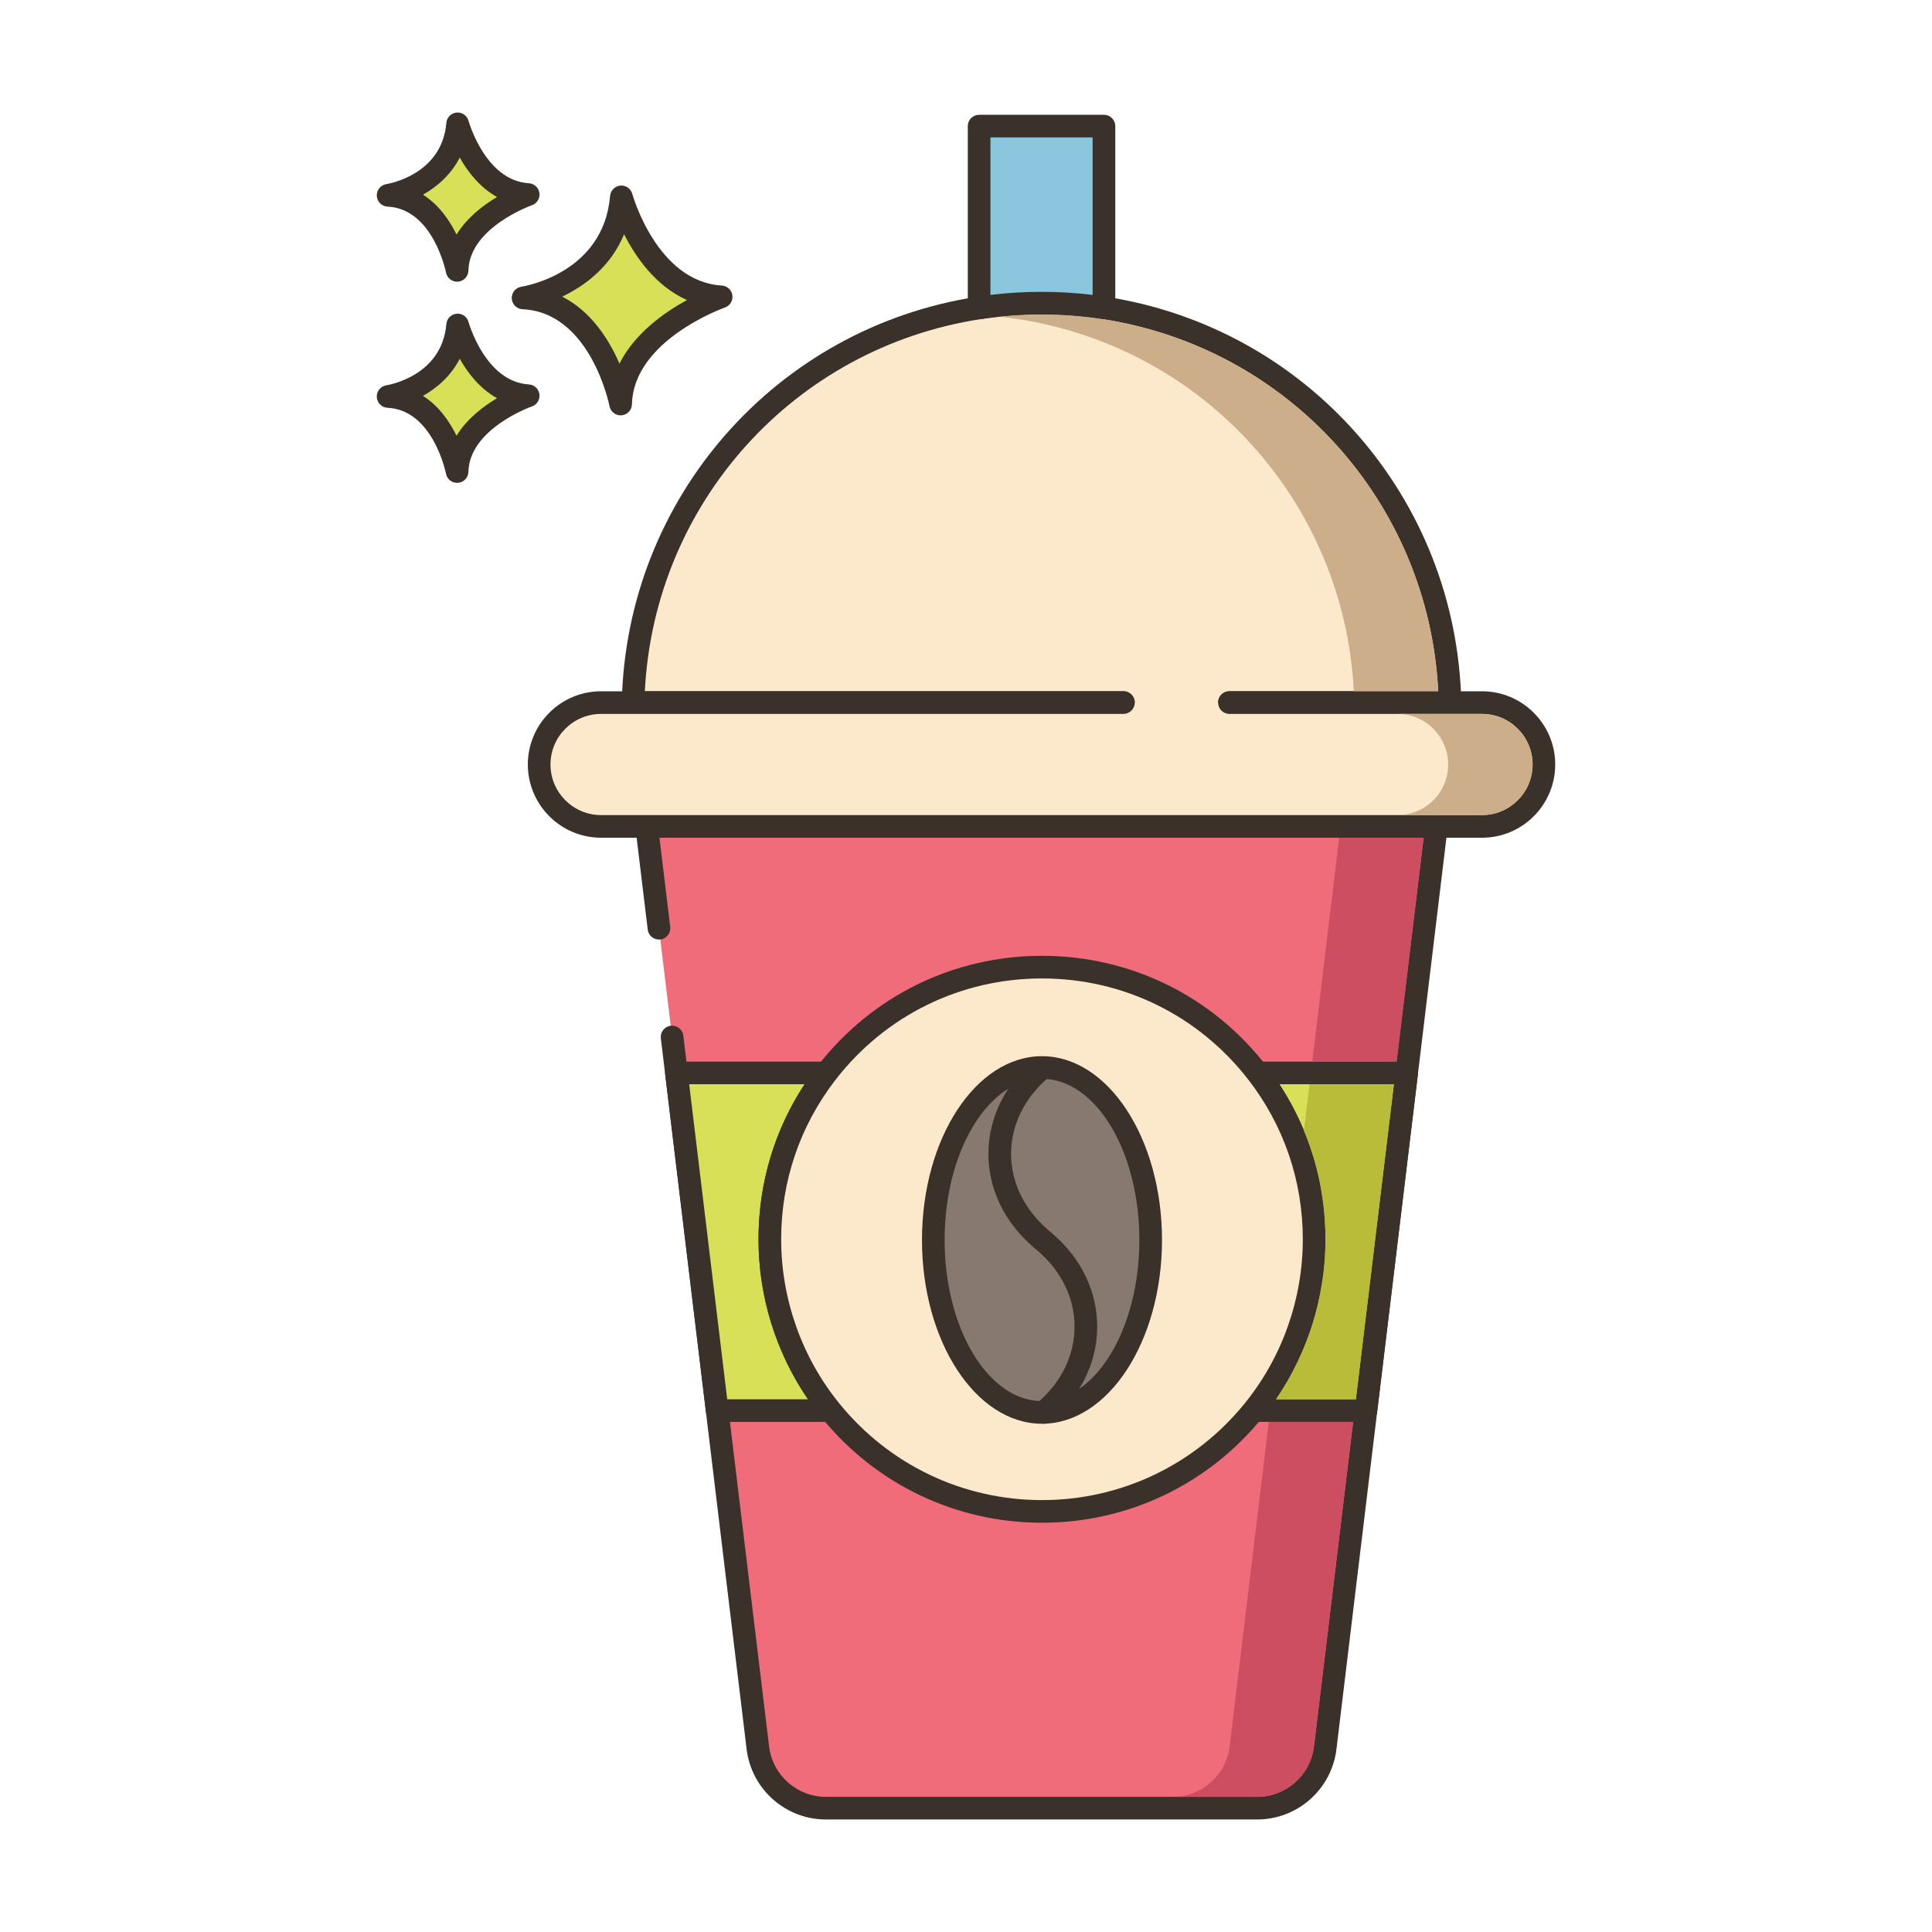 <?xml version="1.0" encoding="utf-8"?>
<!-- Generator: Adobe Illustrator 22.0.1, SVG Export Plug-In . SVG Version: 6.00 Build 0)  -->
<svg version="1.1" id="Layer_2" xmlns="http://www.w3.org/2000/svg" xmlns:xlink="http://www.w3.org/1999/xlink" x="0px" y="0px"
	 viewBox="0 0 256 256" style="enable-background:new 0 0 256 256;" xml:space="preserve">
<style type="text/css">
	.st0{fill:#3A312A;}
	.st1{fill:#D7E057;}
	.st2{fill:#FCE8CB;}
	.st3{fill:#8AC6DD;}
	.st4{fill-rule:evenodd;clip-rule:evenodd;fill:#FCE8CB;}
	.st5{fill:#F5978A;}
	.st6{fill:#87796F;}
	.st7{fill:#F16C7A;}
	.st8{fill:#68A8BC;}
	.st9{fill:#B9BC39;}
	.st10{fill:#CE4E61;}
	.st11{fill:#6B5B51;}
	.st12{fill:#CCAE8B;}
	.st13{fill-rule:evenodd;clip-rule:evenodd;fill:#F16C7A;}
</style>
<g>
	<g>
		<g>
			<path class="st2" d="M146.279,40.8c-2.7-0.42-5.46-0.63-8.27-0.63s-5.57,0.21-8.27,0.63c-25.59,3.92-45.27,25.75-45.85,52.29
				h108.24C191.549,66.55,171.869,44.72,146.279,40.8z"/>
		</g>
	</g>
	<g>
		<g>
			<path class="st0" d="M146.51,39.317c-5.527-0.859-11.478-0.859-16.998,0C102.799,43.409,82.98,66.01,82.39,93.057
				c-0.009,0.404,0.145,0.794,0.427,1.082c0.282,0.289,0.669,0.451,1.072,0.451h64.972c0.829,0,1.5-0.672,1.5-1.5
				s-0.671-1.5-1.5-1.5H85.444c1.257-24.905,19.757-45.514,44.525-49.308c5.222-0.812,10.852-0.813,16.083,0
				c24.765,3.794,43.265,24.402,44.521,49.308h-27.667c-0.829,0-1.5,0.672-1.5,1.5s0.671,1.5,1.5,1.5h29.222
				c0.403,0,0.79-0.162,1.072-0.451c0.282-0.288,0.436-0.678,0.427-1.082C193.038,66.01,173.22,43.409,146.51,39.317z"/>
		</g>
	</g>
	<g>
		<g>
			<path class="st1" d="M82.336,26.087c-0.974,11.564-13.024,13.39-13.024,13.39c10.347,0.487,12.925,14.059,12.925,14.059
				c0.221-9.677,13.321-14.202,13.321-14.202C85.744,38.746,82.336,26.087,82.336,26.087z"/>
		</g>
	</g>
	<g>
		<g>
			<path class="st0" d="M95.648,37.837c-8.605-0.516-11.832-12.025-11.864-12.142c-0.191-0.703-0.864-1.174-1.583-1.102
				c-0.725,0.066-1.298,0.642-1.359,1.367c-0.86,10.216-11.314,11.964-11.755,12.032c-0.763,0.116-1.313,0.791-1.273,1.561
				c0.04,0.771,0.657,1.385,1.427,1.421c9.028,0.426,11.499,12.719,11.523,12.844c0.137,0.711,0.759,1.217,1.472,1.217
				c0.042,0,0.084-0.002,0.126-0.005c0.764-0.064,1.357-0.693,1.375-1.46c0.195-8.509,12.192-12.777,12.313-12.819
				c0.675-0.234,1.092-0.914,0.994-1.622C96.945,38.421,96.361,37.88,95.648,37.837z M82.081,48.183
				c-1.357-3.131-3.709-6.908-7.587-8.877c2.931-1.404,6.409-3.913,8.202-8.273c1.551,3.071,4.2,6.881,8.334,8.723
				C88.023,41.395,84.108,44.16,82.081,48.183z"/>
		</g>
	</g>
	<g>
		<g>
			<path class="st1" d="M60.637,43.067c-0.689,8.179-9.212,9.471-9.212,9.471c7.318,0.344,9.142,9.944,9.142,9.944
				c0.156-6.845,9.422-10.045,9.422-10.045C63.048,52.021,60.637,43.067,60.637,43.067z"/>
		</g>
	</g>
	<g>
		<g>
			<path class="st0" d="M70.078,50.939c-5.766-0.345-7.972-8.186-7.993-8.265c-0.19-0.702-0.851-1.175-1.582-1.102
				c-0.726,0.065-1.299,0.643-1.36,1.368c-0.579,6.871-7.646,8.066-7.942,8.113c-0.763,0.116-1.313,0.791-1.273,1.561
				c0.04,0.771,0.657,1.385,1.427,1.421c6.035,0.284,7.724,8.645,7.739,8.727c0.135,0.713,0.759,1.22,1.472,1.22
				c0.042,0,0.083-0.002,0.125-0.005c0.765-0.063,1.358-0.693,1.376-1.461c0.13-5.709,8.331-8.634,8.412-8.662
				c0.677-0.234,1.094-0.913,0.996-1.622C71.377,51.523,70.793,50.981,70.078,50.939z M60.494,57.734
				c-0.924-1.886-2.34-3.947-4.447-5.279c1.855-1.041,3.697-2.63,4.871-4.917c1.057,1.874,2.654,3.954,4.941,5.224
				C64.009,53.862,61.87,55.502,60.494,57.734z"/>
		</g>
	</g>
	<g>
		<g>
			<path class="st1" d="M60.637,16.41c-0.689,8.179-9.212,9.471-9.212,9.471c7.318,0.344,9.142,9.944,9.142,9.944
				c0.156-6.845,9.422-10.045,9.422-10.045C63.048,25.364,60.637,16.41,60.637,16.41z"/>
		</g>
	</g>
	<g>
		<g>
			<path class="st0" d="M70.078,24.282c-5.766-0.345-7.972-8.186-7.993-8.265c-0.19-0.702-0.851-1.169-1.582-1.102
				c-0.726,0.065-1.299,0.643-1.36,1.368c-0.579,6.87-7.647,8.066-7.942,8.113c-0.763,0.116-1.313,0.791-1.273,1.561
				c0.04,0.771,0.657,1.385,1.427,1.421c6.035,0.284,7.724,8.645,7.739,8.727c0.135,0.713,0.759,1.22,1.473,1.22
				c0.041,0,0.082-0.002,0.124-0.005c0.765-0.063,1.358-0.693,1.376-1.461c0.13-5.709,8.331-8.634,8.412-8.662
				c0.677-0.234,1.094-0.913,0.996-1.622C71.377,24.866,70.793,24.324,70.078,24.282z M60.494,31.077
				c-0.924-1.886-2.341-3.947-4.447-5.279c1.855-1.042,3.697-2.63,4.871-4.917c1.057,1.874,2.654,3.954,4.941,5.224
				C64.009,27.205,61.87,28.845,60.494,31.077z"/>
		</g>
	</g>
	<g>
		<g>
			<path class="st3" d="M129.739,16.71V40.8c2.7-0.42,5.46-0.63,8.27-0.63s5.57,0.21,8.27,0.63V16.71H129.739z"/>
		</g>
	</g>
	<g>
		<g>
			<path class="st0" d="M146.279,15.21h-16.54c-0.829,0-1.5,0.672-1.5,1.5V40.8c0,0.438,0.191,0.854,0.524,1.14
				c0.333,0.284,0.774,0.409,1.206,0.343c5.222-0.812,10.855-0.813,16.079,0c0.077,0.012,0.154,0.018,0.231,0.018
				c0.355,0,0.702-0.126,0.976-0.36c0.333-0.285,0.524-0.701,0.524-1.14V16.71C147.779,15.882,147.108,15.21,146.279,15.21z
				 M144.779,39.078c-2.22-0.271-4.49-0.408-6.77-0.408c-2.281,0-4.551,0.137-6.77,0.408V18.21h13.54V39.078z"/>
		</g>
	</g>
	<g>
		<g>
			<path class="st7" d="M85.689,109.5l1.628,13.497l1.738,14.407l0.575,4.766l5.4,44.74l5.39,44.68c0.55,4.57,4.43,8,9.02,8h57.14
				c4.59,0,8.47-3.43,9.02-8l5.39-44.68l5.4-44.74l3.94-32.67H85.689z"/>
		</g>
	</g>
	<g>
		<g>
			<path class="st0" d="M191.452,108.505c-0.285-0.321-0.693-0.505-1.123-0.505H85.689c-0.429,0-0.838,0.184-1.123,0.505
				c-0.285,0.321-0.418,0.749-0.367,1.175l1.628,13.497c0.099,0.822,0.849,1.397,1.669,1.31c0.822-0.1,1.409-0.847,1.31-1.669
				L87.381,111h101.256L174.11,231.411c-0.458,3.808-3.696,6.679-7.531,6.679h-57.14c-3.835,0-7.072-2.871-7.531-6.68
				l-11.365-94.186c-0.099-0.823-0.845-1.402-1.669-1.31c-0.822,0.1-1.409,0.847-1.31,1.669L98.93,231.77
				c0.64,5.313,5.158,9.32,10.509,9.32h57.14c5.352,0,9.87-4.007,10.509-9.32l14.73-122.09
				C191.87,109.254,191.736,108.826,191.452,108.505z"/>
		</g>
	</g>
	<g>
		<g>
			<path class="st2" d="M196.372,93.096H79.646c-4.531,0-8.203,3.673-8.203,8.204c0,4.53,3.673,8.203,8.203,8.203h116.726
				c4.531,0,8.203-3.673,8.203-8.203C204.575,96.769,200.902,93.096,196.372,93.096z"/>
		</g>
	</g>
	<g>
		<g>
			<path class="st0" d="M196.372,91.597h-33.466c-0.829,0-1.5,0.672-1.5,1.5s0.671,1.5,1.5,1.5h33.466
				c3.696,0,6.703,3.007,6.703,6.703s-3.007,6.703-6.703,6.703H79.646c-3.696,0-6.704-3.007-6.704-6.703s3.007-6.703,6.704-6.703
				h69.215c0.829,0,1.5-0.672,1.5-1.5s-0.671-1.5-1.5-1.5H79.646c-5.351,0-9.704,4.353-9.704,9.703s4.353,9.703,9.704,9.703h116.726
				c5.35,0,9.703-4.353,9.703-9.703S201.722,91.597,196.372,91.597z"/>
		</g>
	</g>
	<g>
		<g>
			<path class="st1" d="M102.009,164.21c0-8.3,2.81-15.95,7.51-22.04h-19.89l5.4,44.74h15.02
				C105.019,180.72,102.009,172.811,102.009,164.21z"/>
		</g>
	</g>
	<g>
		<g>
			<path class="st0" d="M111.213,185.964c-4.968-6.113-7.704-13.84-7.704-21.754c0-7.718,2.489-15.022,7.197-21.124
				c0.35-0.452,0.411-1.064,0.159-1.577c-0.252-0.514-0.774-0.839-1.346-0.839h-19.89c-0.429,0-0.838,0.184-1.123,0.505
				c-0.285,0.321-0.418,0.749-0.367,1.175l5.4,44.74c0.091,0.754,0.731,1.32,1.489,1.32h15.02c0.579,0,1.106-0.333,1.354-0.855
				C111.652,187.032,111.578,186.413,111.213,185.964z M96.359,185.41l-5.038-41.74h15.29c-4.001,6.106-6.102,13.149-6.102,20.54
				c0,7.577,2.309,14.997,6.551,21.2H96.359z"/>
		</g>
	</g>
	<g>
		<g>
			<path class="st1" d="M166.619,142.17c4.7,6.09,7.51,13.74,7.51,22.04c0,8.601-3.01,16.51-8.04,22.7h14.9l5.4-44.74H166.619z"/>
		</g>
	</g>
	<g>
		<g>
			<path class="st0" d="M187.512,141.175c-0.285-0.321-0.693-0.505-1.122-0.505h-19.77c-0.572,0-1.094,0.325-1.346,0.839
				c-0.252,0.513-0.191,1.125,0.159,1.577c4.708,6.101,7.197,13.405,7.197,21.124c0,7.914-2.736,15.641-7.704,21.754
				c-0.365,0.449-0.439,1.068-0.19,1.591c0.249,0.522,0.776,0.855,1.355,0.855h14.9c0.759,0,1.398-0.566,1.489-1.32l5.4-44.74
				C187.93,141.924,187.796,141.496,187.512,141.175z M179.659,185.41h-10.581c4.242-6.203,6.55-13.623,6.55-21.2
				c0-7.392-2.101-14.434-6.102-20.54h15.17L179.659,185.41z"/>
		</g>
	</g>
	<g>
		<g>
			<path class="st2" d="M166.619,142.17c-6.6-8.53-16.93-14.02-28.55-14.02s-21.95,5.49-28.55,14.02
				c-4.7,6.09-7.51,13.74-7.51,22.04c0,8.601,3.01,16.51,8.04,22.7c6.61,8.15,16.7,13.36,28.02,13.36s21.41-5.209,28.02-13.36
				c5.03-6.19,8.04-14.1,8.04-22.7C174.129,155.91,171.319,148.26,166.619,142.17z"/>
		</g>
	</g>
	<g>
		<g>
			<path class="st0" d="M167.806,141.252c-7.181-9.279-18.019-14.602-29.736-14.602c-11.717,0-22.556,5.322-29.738,14.604
				c-5.117,6.631-7.822,14.569-7.822,22.956c0,8.602,2.975,16.999,8.375,23.646c7.172,8.843,17.81,13.915,29.185,13.915
				c11.375,0,22.013-5.072,29.184-13.914c5.401-6.647,8.375-15.045,8.375-23.646C175.629,155.822,172.924,147.884,167.806,141.252z
				 M164.924,185.965c-6.6,8.139-16.389,12.806-26.855,12.806c-10.467,0-20.255-4.667-26.856-12.807
				c-4.968-6.113-7.704-13.84-7.704-21.754c0-7.718,2.489-15.022,7.196-21.122c6.608-8.54,16.582-13.438,27.364-13.438
				c10.782,0,20.755,4.897,27.362,13.436c4.708,6.101,7.197,13.405,7.197,21.124C172.629,172.124,169.893,179.851,164.924,185.965z"
				/>
		</g>
	</g>
	<g>
		<g>
			<ellipse class="st6" cx="138.069" cy="164.302" rx="14.402" ry="22.851"/>
		</g>
	</g>
	<g>
		<g>
			<path class="st0" d="M138.069,139.951c-8.768,0-15.902,10.924-15.902,24.351c0,13.428,7.134,24.352,15.902,24.352
				c8.768,0,15.902-10.924,15.902-24.352C153.971,150.875,146.837,139.951,138.069,139.951z M138.069,185.653
				c-7.114,0-12.902-9.578-12.902-21.352c0-11.772,5.788-21.351,12.902-21.351c7.114,0,12.902,9.578,12.902,21.351
				C150.971,176.075,145.183,185.653,138.069,185.653z"/>
		</g>
	</g>
	<g>
		<g>
			<path class="st0" d="M139.449,163.454l-0.586-0.505c-3.169-2.727-4.906-6.314-4.892-10.104c0.014-3.797,1.782-7.382,4.982-10.095
				l0.095-0.081c0.631-0.537,0.707-1.484,0.17-2.115c-0.537-0.631-1.483-0.706-2.114-0.17l-0.093,0.079
				c-3.878,3.289-6.023,7.683-6.04,12.371c-0.017,4.682,2.091,9.081,5.935,12.389l0.586,0.505c3.182,2.738,4.919,6.343,4.892,10.148
				c-0.027,3.821-1.828,7.417-5.07,10.126c-0.636,0.531-0.72,1.478-0.189,2.113c0.296,0.354,0.723,0.538,1.152,0.538
				c0.339,0,0.68-0.114,0.961-0.349c3.93-3.284,6.112-7.689,6.146-12.407C145.417,171.195,143.31,166.776,139.449,163.454z"/>
		</g>
	</g>
	<g>
		<g>
			<path class="st12" d="M146.049,42.28c-4.43-0.68-9.13-0.79-13.63-0.31c0.83,0.08,1.64,0.18,2.45,0.31
				c24.76,3.8,43.27,24.41,44.52,49.31h11.18C189.319,66.69,170.819,46.08,146.049,42.28z"/>
		</g>
	</g>
	<g>
		<g>
			<path class="st10" d="M168.119,188.41l-5.19,43c-0.46,3.81-3.7,6.68-7.53,6.68h11.18c3.83,0,7.07-2.87,7.53-6.68l5.19-43H168.119
				z"/>
		</g>
	</g>
	<g>
		<g>
			<polygon class="st10" points="177.449,111 173.879,140.67 185.059,140.67 188.639,111 			"/>
		</g>
	</g>
	<g>
		<g>
			<path class="st12" d="M196.369,94.6h-11.18c3.7,0,6.7,3,6.7,6.7c0,3.7-3,6.7-6.7,6.7h11.18c3.7,0,6.71-3,6.71-6.7
				C203.079,97.6,200.069,94.6,196.369,94.6z"/>
		</g>
	</g>
	<g>
		<g>
			<path class="st9" d="M173.519,143.67l-0.74,6.15c0.14,0.33,0.27,0.66,0.4,1c0.04,0.09,0.07,0.18,0.1,0.28
				c0.28,0.75,0.54,1.51,0.77,2.28c0.01,0.04,0.03,0.07,0.04,0.1c0.23,0.78,0.43,1.57,0.61,2.37c0.02,0.12,0.05,0.24,0.08,0.36
				c0.17,0.77,0.3,1.54,0.42,2.32c0.02,0.15,0.04,0.29,0.06,0.43c0.11,0.79,0.2,1.58,0.26,2.37c0.01,0.12,0.01,0.24,0.02,0.35
				c0.06,0.84,0.09,1.681,0.09,2.53c0,0.87-0.04,1.73-0.1,2.601c-0.01,0.119-0.01,0.239-0.02,0.359c-0.07,0.82-0.16,1.63-0.28,2.45
				c-0.02,0.15-0.04,0.3-0.07,0.441c-0.13,0.809-0.28,1.609-0.46,2.399c-0.03,0.13-0.06,0.26-0.09,0.39
				c-0.19,0.82-0.41,1.64-0.66,2.45c-0.01,0.03-0.02,0.07-0.03,0.11c-0.25,0.79-0.53,1.58-0.83,2.35c-0.04,0.11-0.08,0.21-0.12,0.31
				c-0.3,0.76-0.63,1.51-0.98,2.25c-0.06,0.14-0.13,0.27-0.2,0.41c-0.35,0.73-0.73,1.44-1.13,2.14c-0.07,0.13-0.14,0.25-0.22,0.37
				c-0.42,0.72-0.86,1.43-1.33,2.121c-0.01,0.02-0.02,0.03-0.03,0.05h10.58l5.04-41.74H173.519z"/>
		</g>
	</g>
</g>
</svg>

